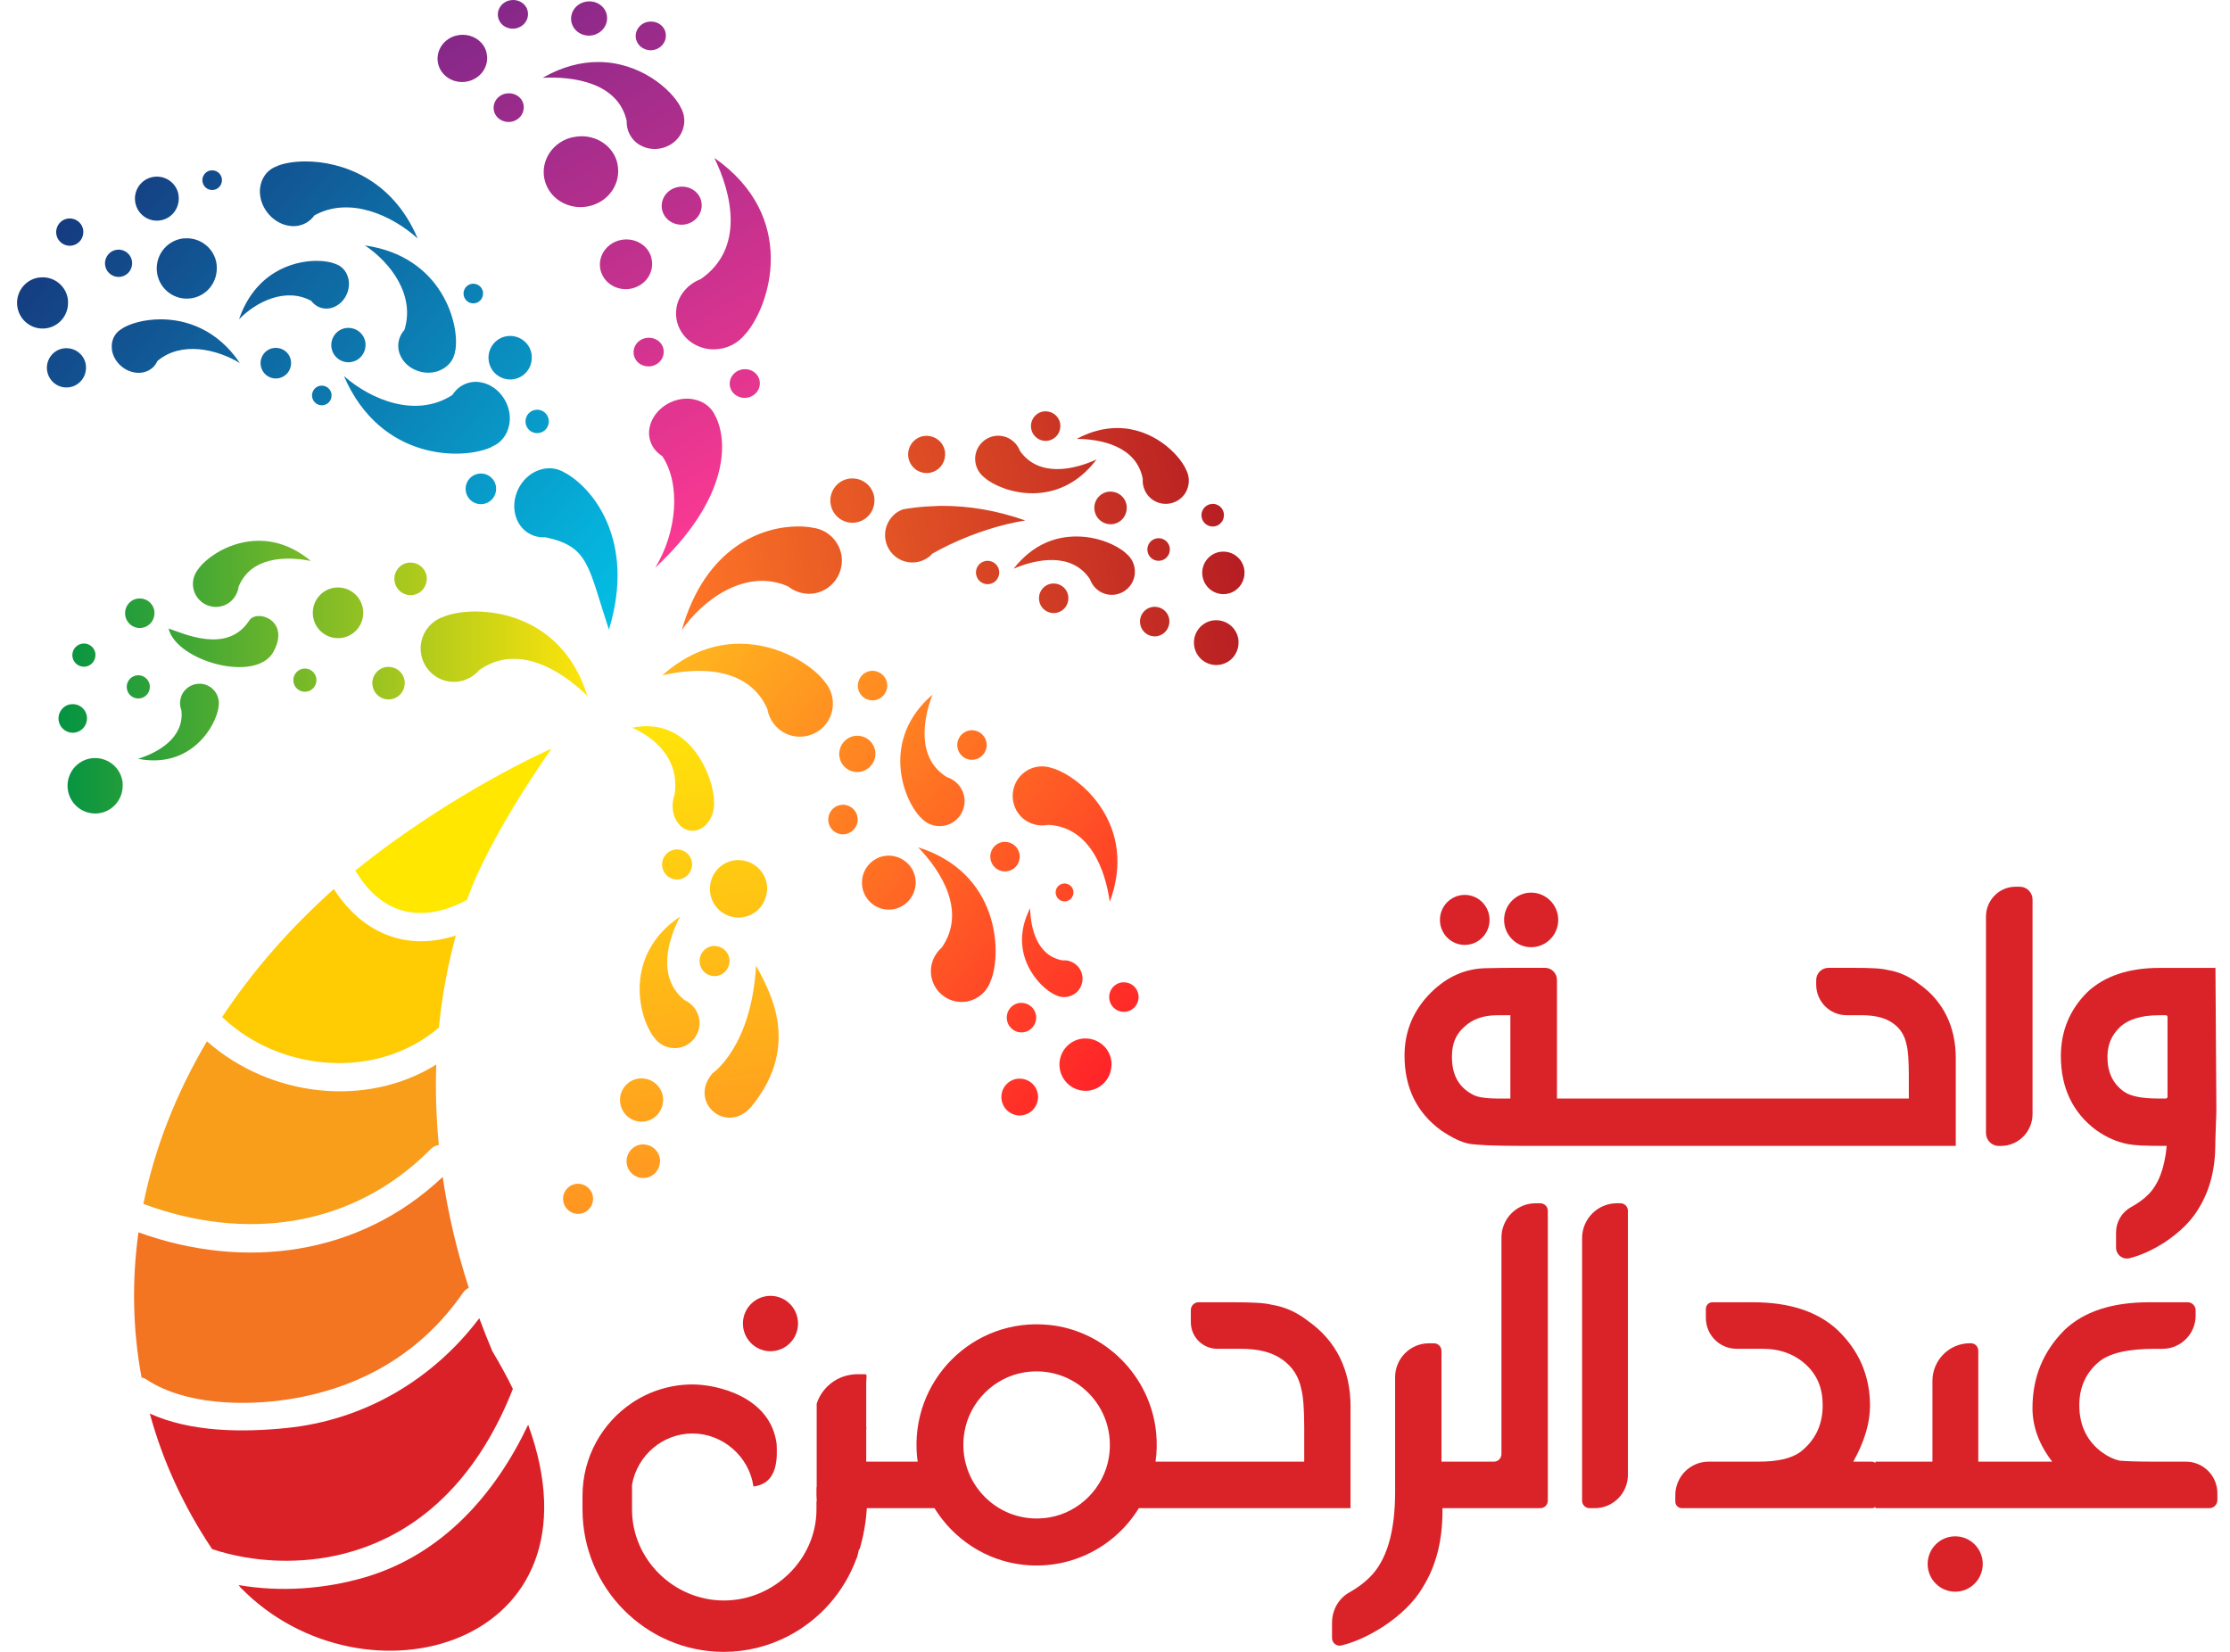 <svg width="108" height="80" viewBox="0 0 108 80" fill="none" xmlns="http://www.w3.org/2000/svg">
<path d="M13.873 69.159C11.775 69.371 9.267 69.371 7.255 68.459C7.875 70.733 8.88 72.941 10.274 75.024C12.315 75.7 14.642 75.768 16.697 75.234C20.759 74.179 23.348 71.06 24.839 67.264C24.554 66.676 24.223 66.07 23.846 65.443C23.616 64.902 23.409 64.371 23.212 63.842C20.956 66.825 17.632 68.781 13.872 69.159" fill="#DA2128"/>
<path d="M17.65 76.396C15.715 76.96 13.58 77.114 11.556 76.765C11.588 76.805 11.62 76.848 11.652 76.888C17.604 82.986 29.501 79.76 25.579 68.999C23.966 72.403 21.394 75.303 17.65 76.396Z" fill="#DA2128"/>
<path d="M22.614 43.586C23.73 40.423 26.712 36.255 26.712 36.255C26.712 36.255 21.972 38.318 17.204 42.163C17.222 42.186 17.244 42.211 17.261 42.24C18.543 44.355 20.491 44.719 22.612 43.586" fill="#FFE700"/>
<path d="M16.167 43.056C14.007 44.985 12.2 47.072 10.755 49.259C10.77 49.271 10.784 49.279 10.798 49.291C13.624 51.956 18.317 52.291 21.255 49.763C21.42 48.132 21.71 46.64 22.076 45.307C19.764 46.056 17.604 45.283 16.167 43.056Z" fill="#FFCC03"/>
<path d="M6.707 59.681C6.378 62.036 6.427 64.398 6.855 66.708C6.933 66.725 7.012 66.755 7.093 66.809C8.967 68.049 11.861 68.099 13.993 67.765C17.467 67.22 20.397 65.534 22.42 62.611C22.501 62.494 22.6 62.419 22.704 62.371C22.1 60.502 21.692 58.709 21.44 57.001C17.4 60.816 11.848 61.538 6.707 59.683" fill="#F37421"/>
<path d="M10.022 50.431C8.517 52.97 7.486 55.624 6.943 58.305C11.839 60.13 17.067 59.485 20.859 55.652C20.984 55.526 21.12 55.468 21.252 55.457C21.121 54.095 21.085 52.789 21.13 51.555C17.729 53.677 13.077 53.124 10.02 50.431" fill="#F89E1B"/>
<path d="M58.861 30.039C58.801 30.042 58.74 30.045 58.679 30.059C58.095 30.185 57.722 30.761 57.847 31.348C57.972 31.936 58.547 32.309 59.132 32.183C59.612 32.08 59.946 31.67 59.98 31.202C59.987 31.101 59.986 30.998 59.963 30.895C59.855 30.385 59.405 30.039 58.906 30.039C58.891 30.039 58.876 30.039 58.862 30.039M55.895 29.387C55.855 29.389 55.814 29.393 55.775 29.403C55.39 29.484 55.145 29.865 55.227 30.253C55.31 30.64 55.688 30.886 56.072 30.803C56.389 30.734 56.61 30.463 56.632 30.154C56.638 30.088 56.636 30.021 56.621 29.951C56.549 29.615 56.253 29.387 55.924 29.387H55.894M51.002 28.259C50.963 28.261 50.922 28.264 50.883 28.273C50.496 28.355 50.251 28.736 50.335 29.125C50.416 29.512 50.795 29.758 51.181 29.675C51.498 29.606 51.718 29.335 51.739 29.026C51.745 28.96 51.743 28.891 51.728 28.823C51.657 28.487 51.362 28.259 51.033 28.259H51.002ZM47.807 27.16C47.776 27.16 47.744 27.164 47.712 27.171C47.407 27.237 47.212 27.537 47.279 27.844C47.343 28.152 47.642 28.344 47.949 28.281C48.2 28.226 48.374 28.01 48.391 27.769C48.394 27.717 48.394 27.662 48.382 27.608C48.325 27.342 48.09 27.16 47.831 27.16C47.822 27.16 47.814 27.16 47.807 27.16ZM59.207 26.718C59.149 26.719 59.092 26.726 59.034 26.736C58.481 26.855 58.127 27.403 58.248 27.96C58.367 28.515 58.909 28.869 59.464 28.751C59.919 28.653 60.236 28.264 60.268 27.82C60.277 27.724 60.274 27.625 60.253 27.529C60.15 27.045 59.727 26.716 59.251 26.716C59.236 26.716 59.223 26.716 59.208 26.716M56.09 26.066C56.06 26.066 56.031 26.069 55.999 26.077C55.703 26.14 55.516 26.43 55.58 26.727C55.642 27.024 55.932 27.211 56.226 27.148C56.468 27.096 56.638 26.889 56.654 26.652C56.659 26.6 56.657 26.549 56.645 26.498C56.592 26.24 56.365 26.065 56.113 26.065H56.09M49.086 27.543C50.197 27.068 51.901 26.727 52.788 28.049C52.832 28.178 52.901 28.298 52.988 28.402C52.992 28.41 52.994 28.418 52.998 28.424L53.003 28.421C53.163 28.605 53.379 28.74 53.64 28.79C54.248 28.902 54.834 28.498 54.947 27.884C54.959 27.823 54.962 27.758 54.962 27.695C54.967 27.336 54.799 27.005 54.524 26.793L54.528 26.79C54.096 26.404 53.181 25.982 52.135 25.982C51.089 25.982 50.017 26.369 49.086 27.545M33.019 30.517C34.002 29.089 36.097 27.48 38.172 28.402C38.325 28.525 38.497 28.617 38.682 28.676C38.691 28.682 38.7 28.687 38.711 28.693V28.685C39.048 28.788 39.412 28.787 39.763 28.645C40.584 28.316 40.987 27.38 40.659 26.553C40.624 26.469 40.58 26.389 40.534 26.312C40.267 25.874 39.815 25.602 39.322 25.553V25.547C39.125 25.515 38.901 25.495 38.656 25.495C36.924 25.495 34.175 26.467 33.018 30.515M45.378 24.505C45.003 24.516 44.637 24.542 44.276 24.586C44.088 24.609 43.904 24.637 43.722 24.671C43.574 24.728 43.434 24.806 43.309 24.915C43.298 24.926 43.291 24.937 43.282 24.944C42.763 25.436 42.719 26.252 43.195 26.792C43.678 27.342 44.515 27.394 45.064 26.907C45.096 26.879 45.12 26.846 45.149 26.815C45.421 26.664 45.694 26.518 45.971 26.386C47.238 25.782 48.537 25.386 49.655 25.206C48.243 24.709 46.904 24.499 45.643 24.499C45.555 24.499 45.466 24.499 45.38 24.502M58.71 24.405C58.679 24.405 58.65 24.41 58.618 24.416C58.324 24.479 58.135 24.769 58.199 25.066C58.261 25.362 58.551 25.551 58.847 25.487C59.089 25.435 59.257 25.227 59.274 24.991C59.278 24.938 59.277 24.887 59.266 24.835C59.211 24.579 58.986 24.402 58.733 24.402C58.725 24.402 58.717 24.402 58.71 24.402M53.755 23.809C53.71 23.81 53.666 23.813 53.622 23.824C53.197 23.915 52.923 24.336 53.017 24.763C53.108 25.189 53.524 25.462 53.951 25.372C54.302 25.296 54.544 24.997 54.567 24.655C54.575 24.582 54.573 24.506 54.556 24.431C54.476 24.061 54.151 23.809 53.786 23.809H53.753M41.24 23.171C41.179 23.174 41.121 23.177 41.06 23.191C40.482 23.315 40.115 23.886 40.238 24.466C40.362 25.046 40.929 25.418 41.508 25.293C41.984 25.19 42.313 24.785 42.346 24.322C42.355 24.221 42.352 24.121 42.33 24.018C42.222 23.514 41.78 23.171 41.284 23.171C41.269 23.171 41.254 23.171 41.239 23.171M44.841 21.11C44.791 21.11 44.741 21.115 44.69 21.125C44.207 21.23 43.898 21.709 44.001 22.197C44.105 22.684 44.581 22.994 45.067 22.89C45.466 22.804 45.744 22.462 45.77 22.074C45.776 21.991 45.776 21.904 45.756 21.819C45.666 21.394 45.293 21.108 44.878 21.108C44.866 21.108 44.852 21.108 44.84 21.108M47.238 22.05C47.227 22.113 47.227 22.178 47.227 22.241C47.233 22.601 47.407 22.927 47.686 23.134L47.683 23.137C48.545 23.869 51.256 24.706 53.106 22.252C52.006 22.754 50.31 23.134 49.394 21.835C49.347 21.708 49.275 21.59 49.185 21.486C49.182 21.48 49.177 21.474 49.174 21.466L49.17 21.471C49.004 21.291 48.786 21.159 48.525 21.118C48.464 21.108 48.404 21.102 48.346 21.102C47.805 21.102 47.328 21.497 47.24 22.052M52.146 21.255C53.356 21.261 55.053 21.626 55.345 23.194C55.334 23.331 55.349 23.468 55.389 23.598C55.389 23.604 55.389 23.613 55.389 23.62H55.395C55.471 23.853 55.615 24.064 55.834 24.211C56.348 24.557 57.045 24.419 57.391 23.902C57.426 23.849 57.455 23.792 57.479 23.735C57.626 23.406 57.601 23.036 57.435 22.731H57.438C57.083 21.968 55.831 20.729 54.107 20.729C53.503 20.729 52.844 20.881 52.144 21.256M50.614 19.919C50.574 19.921 50.534 19.925 50.493 19.934C50.109 20.017 49.864 20.397 49.946 20.786C50.027 21.173 50.408 21.419 50.792 21.336C51.109 21.267 51.33 20.995 51.352 20.689C51.356 20.62 51.355 20.552 51.341 20.486C51.269 20.149 50.972 19.921 50.643 19.921H50.614" fill="url(#paint0_linear_815_1964)"/>
<path d="M49.258 52.245C48.772 52.317 48.435 52.77 48.507 53.259C48.578 53.746 49.028 54.084 49.514 54.014C49.915 53.954 50.21 53.636 50.263 53.254C50.275 53.171 50.28 53.087 50.264 53.001C50.202 52.563 49.833 52.249 49.408 52.24H49.368C49.331 52.24 49.295 52.24 49.258 52.246M52.388 50.304C51.698 50.407 51.221 51.049 51.323 51.742C51.425 52.435 52.064 52.916 52.754 52.815C53.322 52.729 53.744 52.277 53.817 51.733C53.835 51.616 53.84 51.496 53.822 51.375C53.733 50.754 53.207 50.307 52.602 50.293C52.584 50.293 52.567 50.293 52.548 50.293C52.497 50.293 52.443 50.294 52.388 50.304ZM49.368 48.573C48.976 48.63 48.708 48.994 48.766 49.386C48.822 49.776 49.184 50.049 49.574 49.992C49.895 49.944 50.132 49.687 50.175 49.382C50.184 49.316 50.188 49.248 50.176 49.179C50.124 48.83 49.83 48.578 49.489 48.569C49.478 48.569 49.469 48.569 49.458 48.569C49.428 48.569 49.397 48.57 49.368 48.575M54.328 47.577C53.939 47.636 53.669 47.998 53.725 48.392C53.783 48.782 54.145 49.054 54.535 48.996C54.857 48.948 55.093 48.693 55.134 48.387C55.145 48.321 55.148 48.254 55.136 48.184C55.086 47.832 54.79 47.58 54.447 47.573C54.436 47.573 54.425 47.573 54.416 47.573C54.387 47.573 54.357 47.574 54.328 47.579M51.117 48.186H51.118C51.362 48.313 51.655 48.327 51.913 48.206C51.957 48.186 52.003 48.161 52.045 48.134C52.449 47.851 52.55 47.295 52.271 46.889C52.152 46.717 51.983 46.603 51.797 46.546V46.541H51.782C51.676 46.512 51.568 46.502 51.461 46.511C50.219 46.296 49.909 44.948 49.891 43.984C48.773 46.154 50.3 47.819 51.117 48.188M51.547 42.787C51.529 42.787 51.512 42.787 51.495 42.79C51.257 42.825 51.096 43.045 51.13 43.282C51.166 43.519 51.384 43.684 51.618 43.649C51.815 43.62 51.957 43.463 51.983 43.28C51.989 43.24 51.99 43.199 51.984 43.157C51.954 42.945 51.774 42.792 51.567 42.787H51.547ZM41.751 42.62C41.682 43.339 42.205 43.977 42.919 44.047C43.507 44.104 44.039 43.754 44.25 43.23C44.295 43.116 44.331 42.998 44.341 42.871C44.405 42.229 43.99 41.651 43.388 41.488C43.317 41.47 43.246 41.453 43.172 41.444C43.129 41.441 43.086 41.438 43.045 41.438C42.383 41.438 41.816 41.943 41.752 42.62M45.611 45.89C45.472 46.01 45.36 46.151 45.273 46.309C45.265 46.317 45.258 46.325 45.251 46.333H45.258C45.108 46.623 45.044 46.958 45.107 47.305C45.259 48.117 46.04 48.652 46.849 48.499C46.935 48.483 47.014 48.455 47.092 48.427C47.538 48.261 47.866 47.894 47.996 47.45H48.003C48.528 46.042 48.354 42.258 44.466 41.035C45.587 42.192 46.822 44.15 45.611 45.887M48.659 40.771C48.63 40.771 48.601 40.771 48.571 40.777C48.18 40.834 47.912 41.198 47.968 41.59C48.025 41.982 48.386 42.252 48.778 42.195C49.098 42.148 49.336 41.893 49.377 41.587C49.386 41.519 49.391 41.452 49.379 41.384C49.328 41.033 49.033 40.781 48.69 40.772H48.657M40.116 39.62C40.077 40.013 40.363 40.365 40.757 40.403C41.078 40.434 41.37 40.242 41.486 39.955C41.511 39.893 41.53 39.829 41.536 39.759C41.571 39.406 41.342 39.091 41.013 39C40.975 38.989 40.937 38.98 40.894 38.977C40.87 38.976 40.847 38.974 40.822 38.974C40.461 38.974 40.151 39.251 40.116 39.621M49.723 37.328C49.656 37.371 49.589 37.416 49.527 37.471C48.937 37.997 48.88 38.903 49.402 39.498C49.624 39.75 49.915 39.898 50.223 39.953V39.959C50.231 39.959 50.242 39.959 50.251 39.958C50.423 39.985 50.594 39.981 50.765 39.947C52.788 40.05 53.535 42.142 53.747 43.675C55.114 39.999 52.367 37.64 50.993 37.208V37.214C50.822 37.15 50.646 37.116 50.469 37.116C50.21 37.116 49.952 37.185 49.722 37.328M40.648 36.426C40.601 36.909 40.953 37.339 41.435 37.387C41.832 37.423 42.188 37.188 42.33 36.836C42.362 36.761 42.385 36.681 42.394 36.595C42.435 36.162 42.156 35.774 41.752 35.664C41.705 35.651 41.656 35.641 41.606 35.635C41.577 35.633 41.548 35.632 41.521 35.632C41.075 35.632 40.694 35.973 40.651 36.426M46.364 36.011C46.326 36.404 46.611 36.755 47.005 36.795C47.328 36.826 47.619 36.633 47.734 36.346C47.758 36.285 47.778 36.219 47.784 36.149C47.817 35.796 47.59 35.481 47.261 35.39C47.223 35.38 47.183 35.372 47.142 35.367C47.119 35.366 47.095 35.364 47.072 35.364C46.709 35.364 46.4 35.642 46.364 36.01M44.571 39.574L44.575 39.57C44.815 39.859 45.178 40.028 45.564 40.007C45.633 40.004 45.698 39.996 45.767 39.982C46.421 39.835 46.831 39.185 46.685 38.528C46.621 38.25 46.467 38.02 46.261 37.854L46.267 37.849C46.258 37.846 46.25 37.842 46.242 37.838C46.127 37.748 45.997 37.68 45.855 37.636C44.396 36.729 44.692 34.869 45.158 33.644C42.647 35.811 43.728 38.691 44.571 39.575M41.548 33.134C41.51 33.528 41.795 33.878 42.188 33.916C42.51 33.947 42.803 33.757 42.917 33.468C42.943 33.408 42.961 33.342 42.969 33.273C43.003 32.919 42.775 32.605 42.446 32.515C42.408 32.504 42.368 32.495 42.327 32.49C42.304 32.489 42.28 32.487 42.257 32.487C41.894 32.487 41.585 32.765 41.55 33.134M32.072 32.708C33.755 32.312 36.236 32.251 37.162 34.33C37.194 34.523 37.259 34.708 37.358 34.875C37.358 34.886 37.364 34.895 37.367 34.906L37.373 34.901C37.556 35.203 37.828 35.447 38.182 35.579C39.011 35.887 39.935 35.461 40.243 34.628C40.273 34.54 40.295 34.453 40.312 34.364C40.404 33.859 40.251 33.354 39.915 32.985L39.92 32.982C39.302 32.203 37.718 31.175 35.828 31.175C34.641 31.175 33.335 31.58 32.074 32.708" fill="url(#paint1_linear_815_1964)"/>
<path d="M27.963 57.329C27.562 57.347 27.254 57.69 27.271 58.092C27.29 58.493 27.63 58.806 28.032 58.787C28.361 58.772 28.627 58.536 28.701 58.231C28.716 58.165 28.726 58.096 28.724 58.025C28.706 57.664 28.433 57.378 28.087 57.336C28.053 57.332 28.021 57.329 27.989 57.329H27.963ZM31.119 55.423C30.671 55.443 30.327 55.824 30.345 56.274C30.368 56.725 30.746 57.072 31.193 57.05C31.562 57.032 31.859 56.769 31.941 56.428C31.959 56.354 31.97 56.279 31.967 56.2C31.949 55.798 31.642 55.478 31.257 55.432C31.22 55.426 31.183 55.423 31.142 55.423C31.135 55.423 31.127 55.423 31.119 55.423ZM31.023 52.225C30.449 52.252 30.003 52.743 30.028 53.322C30.057 53.901 30.545 54.349 31.121 54.321C31.595 54.3 31.978 53.96 32.084 53.522C32.107 53.425 32.121 53.327 32.117 53.225C32.094 52.707 31.699 52.297 31.202 52.236C31.153 52.228 31.104 52.225 31.055 52.225H31.023ZM34.507 51.979C33.294 53.394 35.236 55.014 36.416 53.56C38.851 50.562 37.21 47.899 36.617 46.764C36.39 50.72 34.507 51.979 34.507 51.979ZM34.573 45.813C34.172 45.831 33.862 46.171 33.882 46.575C33.9 46.978 34.24 47.288 34.64 47.272C34.969 47.255 35.236 47.02 35.309 46.715C35.326 46.648 35.337 46.578 35.332 46.509C35.315 46.147 35.041 45.862 34.695 45.821C34.663 45.815 34.631 45.813 34.596 45.813C34.588 45.813 34.58 45.813 34.573 45.813ZM31.648 50.208L31.655 50.205C31.859 50.52 32.197 50.731 32.585 50.757C32.652 50.76 32.719 50.763 32.789 50.757C33.455 50.69 33.94 50.092 33.873 49.423C33.842 49.137 33.717 48.893 33.531 48.701L33.538 48.698C33.538 48.698 33.522 48.688 33.516 48.685C33.411 48.581 33.291 48.498 33.155 48.437C31.815 47.362 32.327 45.55 32.937 44.39C30.186 46.242 30.918 49.23 31.65 50.208M35.703 41.653C34.937 41.688 34.347 42.341 34.382 43.11C34.417 43.878 35.067 44.471 35.829 44.436C36.46 44.408 36.968 43.957 37.108 43.373C37.14 43.245 37.159 43.116 37.154 42.982C37.122 42.294 36.597 41.748 35.939 41.667C35.875 41.659 35.811 41.653 35.745 41.653H35.701M32.758 41.138C32.357 41.157 32.049 41.496 32.066 41.899C32.086 42.303 32.426 42.613 32.827 42.595C33.156 42.578 33.422 42.343 33.495 42.037C33.512 41.969 33.522 41.902 33.519 41.831C33.501 41.471 33.228 41.186 32.882 41.143C32.85 41.14 32.818 41.136 32.784 41.136C32.775 41.136 32.766 41.136 32.757 41.136M30.613 35.244C31.626 35.69 32.932 36.695 32.672 38.476C32.62 38.618 32.589 38.77 32.578 38.922C32.577 38.931 32.575 38.939 32.572 38.948H32.577C32.565 39.225 32.618 39.503 32.754 39.739C33.074 40.296 33.704 40.4 34.16 39.975C34.207 39.928 34.248 39.878 34.291 39.826C34.518 39.531 34.617 39.125 34.574 38.739H34.58C34.515 37.583 33.548 35.169 31.321 35.169C31.098 35.169 30.862 35.192 30.613 35.244Z" fill="url(#paint2_linear_815_1964)"/>
<path d="M31.449 20.763C31.394 21.116 31.483 21.439 31.664 21.705L31.658 21.708C31.666 21.714 31.673 21.72 31.681 21.728C31.784 21.871 31.92 21.994 32.077 22.092C32.98 23.454 32.788 25.78 31.734 27.491C35.207 24.265 35.309 21.496 34.66 20.171L34.654 20.174C34.486 19.753 34.103 19.439 33.6 19.341C33.512 19.323 33.42 19.31 33.329 19.307C33.309 19.307 33.289 19.307 33.27 19.307C32.385 19.307 31.577 19.95 31.449 20.764M35.91 17.899C35.869 17.909 35.829 17.918 35.791 17.936C35.418 18.087 35.241 18.496 35.396 18.849C35.55 19.203 35.979 19.366 36.351 19.213C36.66 19.091 36.831 18.789 36.796 18.491C36.79 18.427 36.775 18.362 36.749 18.301C36.634 18.038 36.366 17.88 36.083 17.88C36.026 17.88 35.968 17.886 35.91 17.898M31.255 16.375C31.214 16.384 31.175 16.395 31.137 16.41C30.763 16.562 30.586 16.971 30.74 17.325C30.894 17.678 31.323 17.841 31.695 17.689C32.004 17.564 32.175 17.265 32.141 16.967C32.135 16.902 32.12 16.839 32.094 16.776C31.978 16.513 31.711 16.357 31.429 16.357C31.371 16.357 31.315 16.363 31.257 16.375M30.042 11.629C29.973 11.645 29.904 11.663 29.836 11.692C29.188 11.954 28.881 12.664 29.15 13.274C29.418 13.885 30.161 14.17 30.804 13.905C31.338 13.69 31.635 13.171 31.576 12.654C31.563 12.542 31.537 12.43 31.492 12.322C31.292 11.866 30.83 11.595 30.341 11.595C30.24 11.595 30.139 11.606 30.04 11.629M32.803 9.066C32.75 9.078 32.698 9.092 32.644 9.113C32.149 9.315 31.914 9.857 32.12 10.326C32.326 10.793 32.894 11.01 33.388 10.809C33.797 10.643 34.024 10.245 33.98 9.85C33.971 9.762 33.951 9.677 33.916 9.596C33.764 9.247 33.41 9.038 33.033 9.038C32.958 9.038 32.881 9.047 32.804 9.064M33.94 13.515C33.73 13.595 33.536 13.71 33.367 13.855C33.356 13.861 33.346 13.865 33.334 13.873L33.341 13.878C33.042 14.145 32.829 14.494 32.762 14.906C32.605 15.874 33.303 16.77 34.318 16.904C34.424 16.919 34.529 16.921 34.633 16.916C35.226 16.901 35.765 16.613 36.102 16.168L36.108 16.172C37.31 14.79 38.668 10.492 34.596 7.647C35.436 9.369 36.083 12.03 33.94 13.515ZM27.741 6.645C27.642 6.667 27.544 6.693 27.447 6.733C26.524 7.108 26.087 8.118 26.47 8.99C26.849 9.862 27.907 10.264 28.828 9.891C29.589 9.582 30.013 8.841 29.929 8.105C29.911 7.947 29.877 7.789 29.81 7.635C29.526 6.985 28.866 6.599 28.168 6.599C28.026 6.599 27.884 6.615 27.743 6.647M24.477 4.537C24.436 4.544 24.396 4.555 24.358 4.572C23.984 4.724 23.807 5.133 23.961 5.487C24.117 5.838 24.544 6.003 24.917 5.851C25.225 5.726 25.396 5.427 25.363 5.128C25.357 5.064 25.341 4.999 25.315 4.938C25.201 4.675 24.934 4.518 24.651 4.518C24.594 4.518 24.535 4.524 24.478 4.537M26.285 3.767C27.796 3.691 29.932 4.011 30.351 5.852C30.345 6.017 30.368 6.177 30.421 6.33C30.421 6.339 30.423 6.349 30.423 6.358L30.429 6.355C30.531 6.628 30.719 6.87 30.999 7.029C31.655 7.406 32.521 7.194 32.932 6.558C32.975 6.492 33.007 6.421 33.038 6.353C33.209 5.952 33.164 5.514 32.945 5.164H32.951C32.499 4.317 30.996 3.005 28.97 3.003C28.148 3.003 27.241 3.218 26.282 3.768M22.129 1.717C22.063 1.732 21.998 1.749 21.932 1.775C21.319 2.026 21.028 2.699 21.283 3.28C21.537 3.859 22.24 4.129 22.853 3.879C23.359 3.675 23.643 3.18 23.586 2.691C23.574 2.583 23.551 2.479 23.507 2.376C23.318 1.943 22.877 1.686 22.412 1.684C22.319 1.684 22.223 1.695 22.129 1.717ZM31.358 1.062C31.318 1.07 31.278 1.08 31.239 1.097C30.865 1.249 30.688 1.66 30.844 2.012C30.998 2.365 31.426 2.528 31.798 2.377C32.108 2.251 32.278 1.953 32.245 1.654C32.239 1.589 32.224 1.526 32.198 1.463C32.082 1.2 31.815 1.044 31.531 1.044C31.475 1.044 31.417 1.05 31.359 1.063M28.34 0.089C28.293 0.1 28.244 0.112 28.197 0.132C27.75 0.314 27.54 0.802 27.726 1.223C27.91 1.644 28.421 1.84 28.865 1.658C29.232 1.509 29.439 1.151 29.398 0.795C29.389 0.718 29.372 0.641 29.34 0.567C29.202 0.252 28.883 0.066 28.544 0.066C28.476 0.066 28.409 0.072 28.34 0.089ZM24.681 0.02C24.641 0.028 24.6 0.038 24.562 0.055C24.189 0.207 24.012 0.616 24.167 0.97C24.321 1.322 24.75 1.486 25.122 1.332C25.431 1.209 25.602 0.908 25.568 0.61C25.562 0.546 25.546 0.483 25.521 0.42C25.405 0.157 25.138 0 24.855 0C24.798 0 24.741 0.006 24.683 0.02" fill="url(#paint3_linear_815_1964)"/>
<path d="M4.568 36.715C4.495 36.715 4.418 36.721 4.342 36.738C3.618 36.886 3.151 37.596 3.298 38.322C3.446 39.048 4.153 39.52 4.876 39.371C5.472 39.248 5.888 38.744 5.937 38.167C5.949 38.041 5.946 37.914 5.922 37.786C5.791 37.148 5.234 36.714 4.611 36.714C4.595 36.714 4.582 36.714 4.568 36.714M3.504 34.102C3.464 34.102 3.426 34.105 3.386 34.113C3.013 34.19 2.772 34.556 2.848 34.931C2.924 35.307 3.289 35.55 3.662 35.473C3.969 35.41 4.187 35.149 4.21 34.852C4.216 34.786 4.216 34.722 4.202 34.654C4.135 34.327 3.847 34.101 3.527 34.101C3.519 34.101 3.511 34.101 3.504 34.101M8.927 33.46C8.788 33.632 8.723 33.838 8.721 34.045H8.716C8.716 34.045 8.718 34.056 8.721 34.064C8.721 34.178 8.744 34.291 8.785 34.399C8.935 35.731 7.658 36.444 6.689 36.749C9.217 37.248 10.45 35.198 10.583 34.255H10.58C10.639 33.967 10.567 33.664 10.371 33.437C10.336 33.398 10.298 33.36 10.256 33.325C10.081 33.182 9.871 33.113 9.662 33.113C9.386 33.113 9.116 33.233 8.928 33.462M6.68 32.705C6.649 32.705 6.619 32.709 6.587 32.715C6.283 32.776 6.086 33.074 6.149 33.379C6.21 33.683 6.507 33.88 6.809 33.816C7.059 33.766 7.235 33.555 7.254 33.312C7.259 33.26 7.259 33.208 7.248 33.153C7.192 32.887 6.96 32.704 6.698 32.702C6.692 32.702 6.687 32.702 6.68 32.702M14.75 32.378C14.719 32.378 14.685 32.383 14.655 32.389C14.352 32.45 14.156 32.748 14.217 33.053C14.278 33.357 14.576 33.554 14.878 33.491C15.128 33.44 15.303 33.23 15.323 32.987C15.329 32.934 15.327 32.879 15.317 32.828C15.26 32.561 15.029 32.378 14.766 32.378H14.748M18.796 32.297C18.752 32.297 18.708 32.301 18.662 32.31C18.236 32.397 17.962 32.815 18.049 33.242C18.136 33.669 18.55 33.944 18.976 33.858C19.325 33.787 19.572 33.489 19.599 33.151C19.606 33.077 19.606 33.002 19.59 32.927C19.514 32.552 19.186 32.297 18.82 32.297H18.796ZM4.046 31.167C4.016 31.167 3.984 31.17 3.952 31.176C3.649 31.239 3.453 31.536 3.514 31.84C3.575 32.143 3.873 32.341 4.176 32.278C4.425 32.227 4.6 32.017 4.62 31.774C4.624 31.722 4.624 31.668 4.614 31.614C4.559 31.348 4.325 31.164 4.066 31.164C4.059 31.164 4.053 31.164 4.046 31.164M12.06 30.07C10.988 31.679 8.901 30.68 8.165 30.44C8.524 32.003 12.394 33.113 13.245 31.564C13.87 30.425 13.118 29.833 12.542 29.833C12.333 29.833 12.147 29.911 12.06 30.071M21.53 29.847L21.533 29.853C21.054 29.996 20.656 30.352 20.476 30.837C20.446 30.923 20.417 31.01 20.4 31.101C20.234 31.982 20.81 32.831 21.687 32.996C22.06 33.066 22.422 32.996 22.733 32.833L22.736 32.839C22.743 32.831 22.753 32.825 22.763 32.818C22.932 32.724 23.085 32.598 23.213 32.449C25.088 31.135 27.198 32.48 28.446 33.701C27.453 30.506 24.883 29.615 23.027 29.615C22.428 29.615 21.9 29.709 21.528 29.848M6.75 28.985C6.71 28.985 6.67 28.988 6.628 28.995C6.243 29.074 5.993 29.453 6.073 29.841C6.15 30.228 6.527 30.479 6.913 30.4C7.23 30.336 7.454 30.065 7.478 29.758C7.485 29.692 7.485 29.624 7.471 29.555C7.402 29.215 7.105 28.983 6.773 28.983C6.765 28.983 6.756 28.983 6.75 28.983M16.268 28.454C15.596 28.511 15.096 29.106 15.154 29.782C15.21 30.459 15.802 30.959 16.474 30.901C17.148 30.844 17.646 30.251 17.588 29.575C17.534 28.936 17.002 28.451 16.37 28.451C16.337 28.451 16.302 28.451 16.267 28.454M19.862 27.245C19.819 27.245 19.773 27.25 19.729 27.259C19.304 27.346 19.029 27.763 19.116 28.19C19.202 28.617 19.618 28.896 20.043 28.808C20.392 28.737 20.639 28.439 20.667 28.099C20.673 28.026 20.673 27.952 20.658 27.877C20.581 27.502 20.254 27.247 19.888 27.247H19.862M9.608 27.548L9.611 27.551C9.389 27.814 9.293 28.17 9.369 28.516C9.383 28.578 9.4 28.639 9.424 28.697C9.657 29.269 10.308 29.544 10.879 29.309C11.121 29.209 11.304 29.031 11.423 28.819L11.426 28.822C11.429 28.814 11.43 28.806 11.433 28.799C11.498 28.68 11.539 28.55 11.555 28.416C12.149 26.948 13.873 26.931 15.053 27.167C14.196 26.452 13.325 26.189 12.536 26.189C11.165 26.189 10.034 26.973 9.61 27.546" fill="url(#paint4_linear_815_1964)"/>
<path d="M23.226 22.936C23.185 22.94 23.145 22.947 23.103 22.956C22.708 23.062 22.472 23.466 22.575 23.862C22.677 24.259 23.083 24.497 23.478 24.393C23.804 24.307 24.018 24.015 24.028 23.697C24.028 23.627 24.025 23.557 24.007 23.488C23.92 23.152 23.62 22.933 23.29 22.933C23.269 22.933 23.248 22.933 23.226 22.934M25.974 22.819C25.891 22.856 25.809 22.899 25.731 22.951C24.972 23.463 24.684 24.506 25.089 25.278C25.262 25.608 25.532 25.826 25.843 25.94L25.84 25.946C25.85 25.946 25.858 25.948 25.87 25.95C26.045 26.009 26.23 26.032 26.417 26.02C28.532 26.469 28.471 27.408 29.491 30.494C30.813 26.165 28.694 23.613 27.349 22.888V22.894C27.126 22.751 26.869 22.677 26.603 22.677C26.396 22.677 26.183 22.724 25.975 22.819M25.966 19.845C25.936 19.847 25.904 19.851 25.872 19.86C25.57 19.939 25.39 20.249 25.468 20.554C25.547 20.856 25.856 21.039 26.158 20.959C26.407 20.895 26.571 20.672 26.578 20.426C26.578 20.372 26.576 20.32 26.561 20.266C26.495 20.01 26.265 19.842 26.015 19.842C26 19.842 25.984 19.842 25.966 19.844M15.547 18.679C15.519 18.679 15.492 18.683 15.466 18.689C15.211 18.759 15.06 19.018 15.127 19.273C15.194 19.529 15.454 19.681 15.707 19.613C15.916 19.559 16.053 19.372 16.057 19.166C16.057 19.121 16.057 19.077 16.044 19.032C15.987 18.817 15.797 18.677 15.586 18.677C15.571 18.677 15.559 18.677 15.545 18.679M23.818 21.64L23.815 21.634C24.236 21.47 24.556 21.093 24.655 20.601C24.673 20.515 24.685 20.426 24.69 20.335C24.724 19.449 24.074 18.63 23.243 18.508C22.888 18.454 22.565 18.542 22.299 18.722L22.296 18.716C22.289 18.722 22.282 18.729 22.276 18.739C22.132 18.842 22.008 18.974 21.909 19.129C20.153 20.265 17.975 19.369 16.658 18.213C18.448 22.37 22.49 22.284 23.818 21.642M3.14 16.867C3.086 16.871 3.034 16.878 2.98 16.891C2.473 17.023 2.169 17.546 2.303 18.056C2.436 18.563 2.953 18.869 3.461 18.734C3.878 18.625 4.154 18.252 4.165 17.841C4.167 17.75 4.162 17.66 4.138 17.571C4.026 17.143 3.642 16.862 3.221 16.862C3.194 16.862 3.166 16.862 3.139 16.865M13.296 16.85C13.255 16.853 13.214 16.859 13.171 16.87C12.776 16.974 12.54 17.378 12.645 17.777C12.747 18.172 13.153 18.411 13.548 18.305C13.873 18.219 14.088 17.929 14.097 17.609C14.098 17.54 14.094 17.469 14.075 17.398C13.99 17.065 13.69 16.847 13.359 16.847C13.339 16.847 13.318 16.847 13.296 16.848M24.618 16.275C24.56 16.281 24.501 16.287 24.442 16.303C23.88 16.452 23.547 17.028 23.693 17.591C23.839 18.153 24.413 18.491 24.975 18.344C25.437 18.222 25.741 17.809 25.753 17.354C25.757 17.254 25.751 17.154 25.724 17.056C25.602 16.581 25.175 16.27 24.708 16.27C24.678 16.27 24.649 16.27 24.617 16.273M16.803 15.882C16.757 15.885 16.71 15.891 16.664 15.905C16.221 16.02 15.957 16.476 16.071 16.922C16.187 17.368 16.641 17.635 17.087 17.517C17.452 17.422 17.692 17.094 17.703 16.736C17.706 16.658 17.701 16.579 17.68 16.5C17.582 16.125 17.247 15.879 16.878 15.879C16.853 15.879 16.83 15.879 16.804 15.883M5.902 15.92L5.905 15.923C5.613 16.083 5.426 16.38 5.412 16.736C5.411 16.798 5.412 16.861 5.418 16.927C5.504 17.551 6.086 18.058 6.716 18.056C6.984 18.056 7.211 17.962 7.387 17.81L7.39 17.814C7.39 17.814 7.397 17.803 7.402 17.795C7.496 17.709 7.57 17.603 7.624 17.483C8.78 16.506 10.497 16.908 11.616 17.581C10.517 15.949 9.009 15.465 7.783 15.465C6.96 15.465 6.264 15.683 5.902 15.918M22.882 13.742C22.856 13.742 22.83 13.747 22.802 13.755C22.549 13.822 22.398 14.082 22.464 14.337C22.531 14.591 22.79 14.744 23.043 14.677C23.252 14.621 23.389 14.435 23.394 14.23C23.395 14.185 23.394 14.139 23.382 14.096C23.325 13.881 23.133 13.741 22.923 13.741C22.909 13.741 22.895 13.741 22.88 13.742M1.959 13.435C1.887 13.44 1.82 13.45 1.75 13.467C1.088 13.641 0.693 14.32 0.867 14.986C1.041 15.648 1.716 16.046 2.377 15.871C2.921 15.728 3.281 15.241 3.294 14.706C3.301 14.591 3.291 14.472 3.261 14.354C3.115 13.798 2.616 13.43 2.067 13.43C2.032 13.43 1.995 13.432 1.959 13.437M11.575 15.464C12.407 14.614 13.83 13.896 15.075 14.572C15.15 14.671 15.24 14.754 15.344 14.817C15.35 14.821 15.354 14.827 15.357 14.831L15.361 14.827C15.55 14.933 15.774 14.976 16.009 14.923C16.565 14.797 16.962 14.21 16.893 13.612C16.885 13.55 16.872 13.49 16.855 13.434C16.762 13.106 16.529 12.868 16.234 12.779V12.774C16.018 12.69 15.701 12.633 15.332 12.633C14.121 12.633 12.337 13.241 11.576 15.465M5.688 12.095C5.65 12.096 5.613 12.101 5.577 12.112C5.225 12.204 5.014 12.565 5.107 12.92C5.199 13.274 5.559 13.484 5.911 13.39C6.2 13.315 6.391 13.055 6.399 12.771C6.4 12.708 6.397 12.645 6.38 12.582C6.301 12.287 6.036 12.09 5.743 12.09C5.725 12.09 5.705 12.09 5.687 12.093M19.59 15.974C19.486 16.089 19.409 16.218 19.355 16.361C19.349 16.37 19.346 16.377 19.341 16.383H19.348C19.262 16.642 19.262 16.928 19.384 17.205C19.669 17.858 20.477 18.207 21.188 17.983C21.262 17.956 21.331 17.926 21.397 17.893C21.773 17.701 22.007 17.357 22.046 16.974H22.052C22.276 15.748 21.445 12.422 17.675 11.886C18.905 12.707 20.117 14.285 19.587 15.975M8.922 11.543C8.841 11.549 8.76 11.562 8.678 11.583C7.9 11.791 7.434 12.588 7.638 13.372C7.842 14.153 8.638 14.621 9.417 14.415C10.059 14.246 10.482 13.673 10.498 13.042C10.505 12.906 10.494 12.768 10.459 12.63C10.287 11.97 9.696 11.54 9.05 11.54C9.009 11.54 8.966 11.54 8.923 11.546M3.322 10.583C3.284 10.584 3.249 10.59 3.211 10.601C2.86 10.693 2.649 11.054 2.742 11.409C2.834 11.763 3.194 11.973 3.546 11.88C3.836 11.804 4.028 11.543 4.034 11.26C4.037 11.197 4.034 11.134 4.016 11.071C3.939 10.775 3.673 10.58 3.378 10.58C3.36 10.58 3.34 10.58 3.322 10.581M7.507 8.559C7.446 8.565 7.387 8.571 7.327 8.588C6.76 8.737 6.42 9.321 6.571 9.891C6.719 10.46 7.3 10.802 7.868 10.652C8.335 10.529 8.643 10.111 8.657 9.65C8.66 9.548 8.652 9.448 8.628 9.347C8.501 8.868 8.071 8.554 7.6 8.554C7.57 8.554 7.538 8.554 7.507 8.557M10.236 8.251C10.209 8.251 10.183 8.257 10.155 8.262C9.902 8.331 9.751 8.591 9.817 8.846C9.882 9.101 10.143 9.253 10.396 9.186C10.605 9.132 10.744 8.944 10.748 8.738C10.75 8.694 10.748 8.648 10.735 8.605C10.678 8.39 10.488 8.25 10.276 8.25C10.262 8.25 10.248 8.25 10.235 8.251M13.444 8.03L13.449 8.036C13.043 8.164 12.732 8.491 12.628 8.935C12.61 9.012 12.596 9.092 12.589 9.176C12.541 9.985 13.148 10.77 13.941 10.925C14.28 10.993 14.589 10.931 14.847 10.781L14.85 10.786C14.857 10.779 14.862 10.775 14.87 10.767C15.01 10.681 15.129 10.569 15.226 10.431C16.925 9.488 18.989 10.426 20.229 11.552C18.995 8.623 16.503 7.818 14.798 7.818C14.237 7.818 13.763 7.904 13.444 8.031" fill="url(#paint5_linear_815_1964)"/>
<path d="M65.408 68.128C65.408 66.353 64.716 64.939 63.356 63.98C62.806 63.548 62.209 63.284 61.589 63.189C61.23 63.093 60.587 63.069 59.678 63.069H58.045C57.84 63.069 57.673 63.236 57.673 63.444V64.035C57.673 64.747 58.247 65.322 58.954 65.322H60.061C60.968 65.322 61.612 65.489 62.113 65.85C62.59 66.185 62.901 66.665 63.02 67.264C63.115 67.601 63.164 68.246 63.164 69.11V70.788H55.964C56.028 70.333 56.041 69.863 55.992 69.38C55.722 66.647 53.52 64.435 50.797 64.165C47.118 63.799 44.051 66.879 44.415 70.573C44.421 70.645 44.436 70.716 44.446 70.788H41.951V69.278L41.962 69.135L41.951 69.116V66.968L41.966 66.706C41.966 66.663 41.966 66.622 41.965 66.584H41.934V66.553H41.518C41.422 66.553 41.32 66.56 41.209 66.579C40.431 66.696 39.801 67.238 39.556 67.968H39.553V72.025H39.542V72.414C39.542 72.494 39.547 72.573 39.553 72.651V72.711H39.542V73.101C39.542 75.534 37.47 77.512 35.057 77.512C32.643 77.512 30.609 75.535 30.609 73.101V71.903C30.862 70.495 32.079 69.424 33.541 69.424C35.003 69.424 36.281 70.536 36.49 71.99C37.7 71.843 37.642 70.575 37.612 69.921C37.307 67.621 34.703 67.049 33.54 67.049C32.457 67.049 31.449 67.379 30.608 67.942C29.165 68.909 28.211 70.565 28.211 72.443V73.1C28.211 76.905 31.282 80 35.055 80C36.148 80 37.196 79.734 38.129 79.259C38.136 79.255 38.144 79.25 38.153 79.246C39.666 78.468 40.873 77.134 41.48 75.474L41.488 75.485C41.526 75.362 41.561 75.224 41.593 75.071L41.599 75.028C41.61 75.033 41.617 75.036 41.628 75.042C41.838 74.341 41.941 73.659 41.983 73.041H45.257C46.188 74.546 47.78 75.606 49.609 75.788C51.945 76.02 54.034 74.862 55.155 73.041H65.406V68.128H65.408ZM53.703 70.581C53.462 72.058 52.276 73.249 50.805 73.492C48.376 73.891 46.307 71.813 46.705 69.374C46.946 67.897 48.132 66.706 49.603 66.465C52.032 66.066 54.101 68.143 53.703 70.582" fill="#DA2229"/>
<path d="M74.596 58.274H74.372C73.457 58.274 72.716 59.018 72.716 59.937V70.422C72.716 70.625 72.553 70.788 72.352 70.788H69.811V65.422C69.811 65.219 69.646 65.056 69.446 65.056H69.204C68.299 65.056 67.566 65.792 67.566 66.7V72.251C67.566 74.194 67.161 75.583 66.325 76.399C66.073 76.653 65.747 76.896 65.342 77.125C64.82 77.42 64.511 77.985 64.511 78.586V79.332C64.511 79.568 64.733 79.746 64.962 79.69C65.624 79.528 66.293 79.221 66.994 78.772C67.83 78.22 68.498 77.573 68.903 76.877C69.548 75.846 69.859 74.624 69.859 73.186V73.041H74.598C74.799 73.041 74.962 72.877 74.962 72.675V58.641C74.962 58.438 74.799 58.275 74.598 58.275" fill="#DA2229"/>
<path d="M78.477 58.274H78.307C77.376 58.274 76.621 59.031 76.621 59.967V72.675C76.621 72.878 76.784 73.041 76.986 73.041H77.233C78.12 73.041 78.841 72.319 78.841 71.426V58.639C78.841 58.437 78.678 58.274 78.477 58.274Z" fill="#DA2229"/>
<path d="M105.863 70.788H104.379C103.518 70.788 102.951 70.765 102.679 70.742C102.664 70.742 102.653 70.739 102.64 70.736C102.405 70.687 102.126 70.567 101.799 70.333C101.083 69.805 100.702 69.038 100.702 68.056C100.702 67.192 101.013 66.497 101.633 65.97C102.133 65.538 103.042 65.323 104.355 65.323H104.733C105.619 65.323 106.337 64.601 106.337 63.711V63.461C106.337 63.244 106.163 63.069 105.948 63.069H104.07C102.278 63.069 100.918 63.524 99.987 64.41C98.959 65.442 98.434 66.688 98.434 68.199C98.434 69.085 98.746 69.949 99.389 70.788H95.809V65.412C95.809 65.216 95.649 65.054 95.454 65.054H95.405C94.402 65.054 93.589 65.872 93.589 66.879V70.788H90.828V70.847C90.778 70.813 90.721 70.788 90.656 70.788H89.755C90.305 69.805 90.566 68.895 90.566 68.079C90.566 66.64 90.041 65.417 88.991 64.41C88.036 63.524 86.675 63.069 84.909 63.069H82.933C82.758 63.069 82.616 63.21 82.616 63.387V63.826C82.616 64.653 83.282 65.322 84.106 65.322H85.361C86.221 65.322 86.913 65.585 87.462 66.089C88.012 66.593 88.274 67.24 88.274 68.054C88.274 69.038 87.891 69.78 87.176 70.332C86.722 70.644 86.079 70.787 85.17 70.787H82.753C81.86 70.787 81.136 71.514 81.136 72.413V72.723C81.136 72.898 81.278 73.041 81.453 73.041H90.656C90.721 73.041 90.778 73.017 90.828 72.983V73.041H107C107.214 73.041 107.389 72.866 107.389 72.651V72.319C107.389 71.474 106.706 70.788 105.864 70.788" fill="#DA2229"/>
<path d="M94.692 74.404C93.955 74.404 93.357 75.005 93.357 75.745C93.357 76.484 93.955 77.086 94.692 77.086C95.428 77.086 96.026 76.485 96.026 75.745C96.026 75.004 95.428 74.404 94.692 74.404Z" fill="#DA2229"/>
<path d="M37.315 65.44C38.051 65.44 38.649 64.839 38.649 64.098C38.649 63.358 38.051 62.758 37.315 62.758C36.578 62.758 35.98 63.359 35.98 64.098C35.98 64.838 36.578 65.44 37.315 65.44Z" fill="#DA2229"/>
<path d="M92.958 47.668C92.483 47.293 91.963 47.061 91.435 46.98C91.109 46.892 90.552 46.873 89.819 46.873H88.55C88.224 46.873 87.959 47.139 87.959 47.47V47.687C87.959 48.502 88.618 49.166 89.429 49.166H90.13C90.816 49.166 91.309 49.291 91.681 49.558C92.027 49.803 92.246 50.145 92.336 50.596C92.405 50.843 92.445 51.359 92.445 52.048V53.201H75.405V47.458C75.405 47.135 75.144 46.872 74.822 46.872H73.624C73.051 46.872 72.51 46.872 71.942 46.89C70.965 46.912 70.082 47.302 69.317 48.055C68.459 48.901 68.022 49.932 68.022 51.123C68.022 52.675 68.617 53.892 69.797 54.748C70.341 55.114 70.758 55.312 71.151 55.392C71.541 55.457 72.406 55.494 73.586 55.494H94.719V51.241C94.719 49.717 94.106 48.478 92.958 47.666M73.148 49.166V53.202H72.551C71.874 53.202 71.549 53.116 71.4 53.047C70.671 52.698 70.317 52.088 70.317 51.184C70.317 50.553 70.503 50.095 70.912 49.735C71.303 49.358 71.842 49.168 72.513 49.168H73.15L73.148 49.166Z" fill="#DA2229"/>
<path d="M97.821 42.944H97.616C96.825 42.944 96.182 43.592 96.182 44.39V54.873C96.182 55.217 96.459 55.497 96.799 55.497H96.906C97.751 55.497 98.437 54.804 98.437 53.954V43.566C98.437 43.224 98.161 42.944 97.819 42.944" fill="#DA2229"/>
<path d="M107.34 53.885L107.296 46.875H104.591C103.106 46.875 101.932 47.266 101.103 48.038C100.243 48.885 99.809 49.93 99.809 51.146C99.809 52.687 100.389 53.9 101.538 54.747H101.542C102.025 55.09 102.548 55.314 103.088 55.414C103.393 55.471 103.872 55.495 104.689 55.495H104.936C104.834 56.579 104.53 57.375 104.029 57.865C103.82 58.076 103.546 58.275 103.213 58.457C102.762 58.704 102.481 59.174 102.481 59.683V60.419C102.481 60.584 102.555 60.736 102.683 60.839C102.776 60.913 102.89 60.951 103.004 60.951C103.047 60.951 103.09 60.946 103.131 60.936C103.687 60.797 104.25 60.542 104.851 60.155C105.578 59.672 106.141 59.111 106.476 58.534C107.023 57.654 107.29 56.625 107.29 55.389V55.279L107.337 53.883L107.34 53.885ZM104.893 53.202H104.534C103.736 53.202 103.19 53.093 102.867 52.87C102.326 52.483 102.064 51.933 102.064 51.186C102.064 50.61 102.257 50.142 102.658 49.755C103.062 49.366 103.706 49.168 104.572 49.168H104.892C104.938 49.168 104.974 49.205 104.974 49.251V53.119C104.974 53.165 104.938 53.202 104.892 53.202" fill="#DA2229"/>
<path d="M74.155 45.873C74.878 45.873 75.466 45.28 75.466 44.551C75.466 43.823 74.878 43.23 74.155 43.23C73.432 43.23 72.844 43.823 72.844 44.551C72.844 45.28 73.432 45.873 74.155 45.873Z" fill="#DA2229"/>
<path d="M70.939 45.762C71.6 45.762 72.14 45.22 72.14 44.551C72.14 43.883 71.602 43.34 70.939 43.34C70.275 43.34 69.737 43.883 69.737 44.551C69.737 45.22 70.275 45.762 70.939 45.762Z" fill="#DA2229"/>
<defs>
<linearGradient id="paint0_linear_815_1964" x1="32.919" y1="29.954" x2="59.851" y2="25.244" gradientUnits="userSpaceOnUse">
<stop stop-color="#FF7626"/>
<stop offset="1" stop-color="#B61D23"/>
</linearGradient>
<linearGradient id="paint1_linear_815_1964" x1="33.266" y1="31.264" x2="55.618" y2="49.87" gradientUnits="userSpaceOnUse">
<stop stop-color="#FFB61E"/>
<stop offset="1" stop-color="#FF2329"/>
</linearGradient>
<linearGradient id="paint2_linear_815_1964" x1="33.49" y1="57.822" x2="29.511" y2="35.441" gradientUnits="userSpaceOnUse">
<stop stop-color="#FF9522"/>
<stop offset="1" stop-color="#FFE40A"/>
</linearGradient>
<linearGradient id="paint3_linear_815_1964" x1="37.5" y1="24.134" x2="23.755" y2="0.516" gradientUnits="userSpaceOnUse">
<stop stop-color="#FC3992"/>
<stop offset="1" stop-color="#852889"/>
</linearGradient>
<linearGradient id="paint4_linear_815_1964" x1="28.446" y1="32.796" x2="2.834" y2="32.796" gradientUnits="userSpaceOnUse">
<stop stop-color="#FFE40B"/>
<stop offset="1" stop-color="#039342"/>
</linearGradient>
<linearGradient id="paint5_linear_815_1964" x1="29.802" y1="30.123" x2="4.405" y2="8.98" gradientUnits="userSpaceOnUse">
<stop stop-color="#03BFE5"/>
<stop offset="1" stop-color="#153B7F"/>
</linearGradient>
</defs>
</svg>
